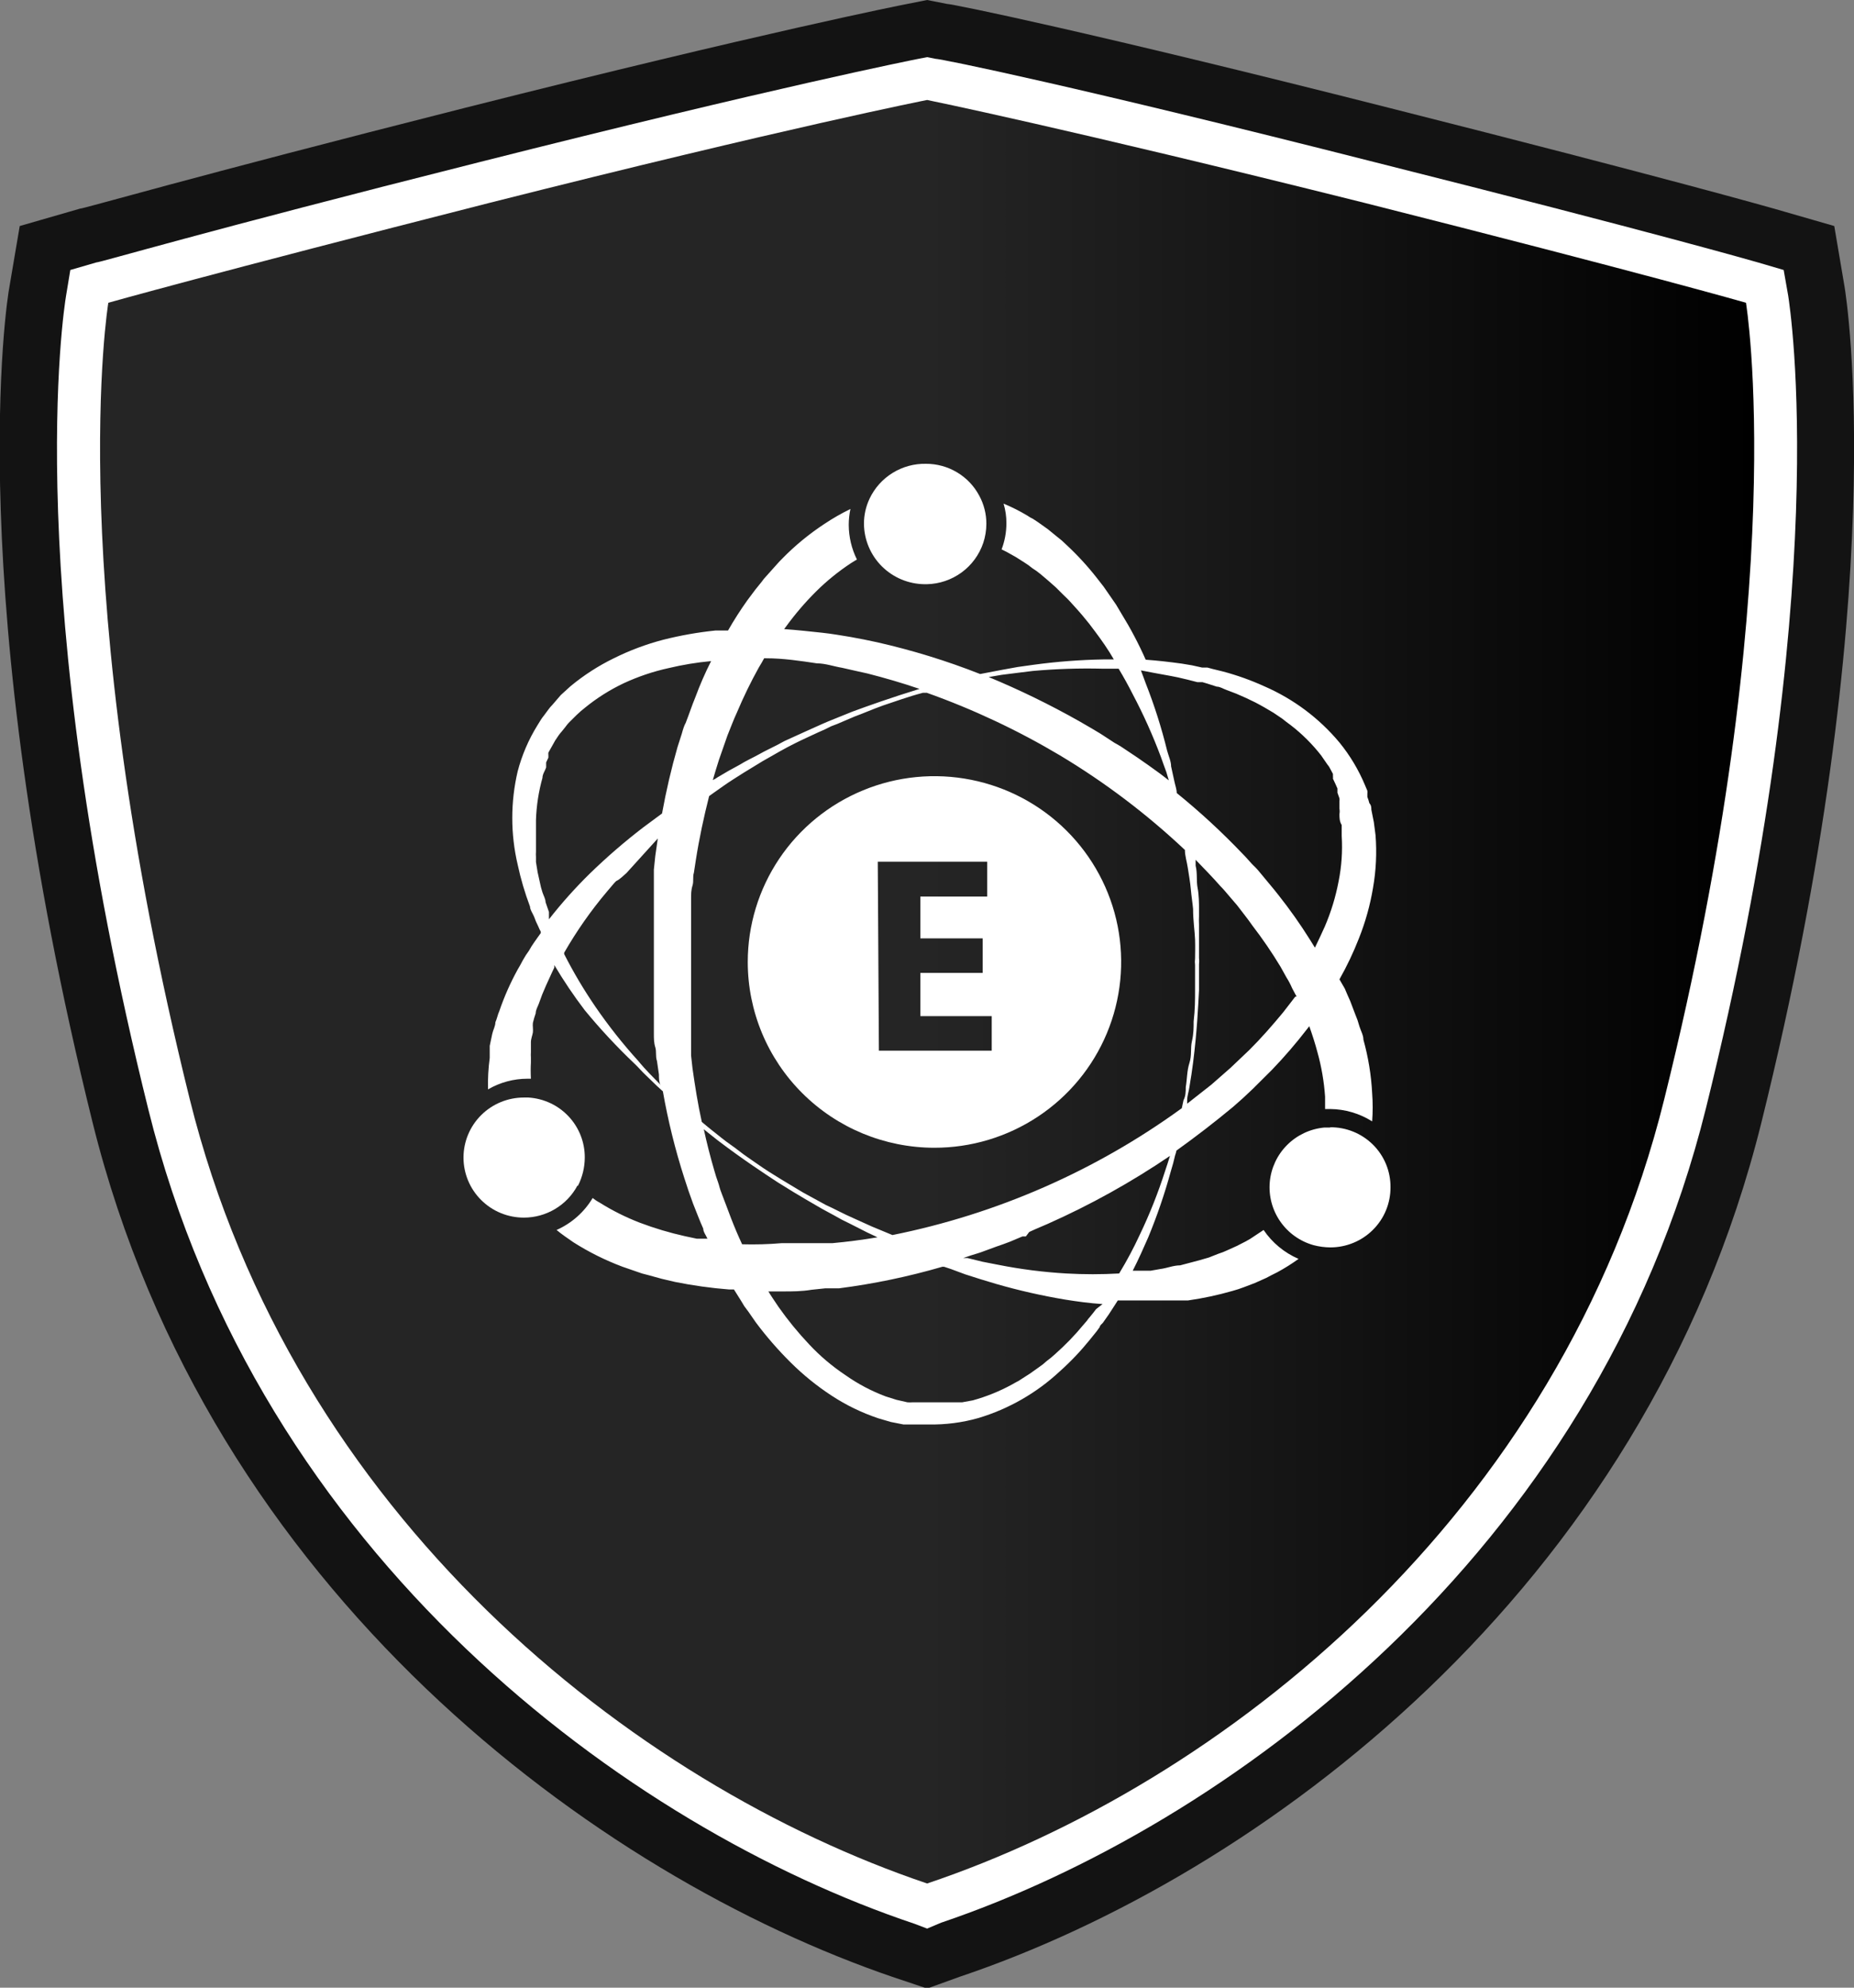 <svg width="56" height="60" viewBox="0 0 56 60" fill="none" xmlns="http://www.w3.org/2000/svg">
<rect x="0" y="0" width="56" height="60" fill="#808080" stroke="none"/>
<g clip-path="url(#clip0_12330_10694)">
<path d="M28.005 60.025L27.02 59.696C18.042 56.644 6.319 48.071 2.797 33.885C-1.174 17.881 0.207 9.029 0.285 8.657L0.596 6.823L2.417 6.298C2.538 6.298 5.56 5.402 14.046 3.255C23.058 0.981 27.227 0.152 27.409 0.118L28.005 0L28.6 0.118C28.773 0.118 32.916 0.964 41.955 3.255C50.449 5.402 53.462 6.265 53.583 6.298L55.404 6.823L55.715 8.657C55.776 9.029 57.174 17.881 53.203 33.885C49.681 48.071 37.984 56.644 28.989 59.67L28.005 60.025ZM6.095 11.439C5.939 14.601 6.017 21.804 8.685 32.49C11.508 43.844 20.641 50.903 28.022 53.718C35.394 50.903 44.51 43.844 47.333 32.49C50.009 21.711 50.078 14.575 49.923 11.439C48.196 10.965 45.157 10.171 40.427 8.987C33.521 7.237 29.42 6.349 27.979 6.045C26.537 6.349 22.471 7.237 15.53 8.987C10.86 10.145 7.847 10.991 6.095 11.439Z" fill="#131313"/>
<path d="M28.004 58.216L27.625 58.072C18.992 55.181 7.83 47.006 4.48 33.487C0.587 17.813 1.934 9.3 1.994 8.936L2.124 8.15L2.909 7.922C3.03 7.922 6.017 7.025 14.477 4.895C23.446 2.629 27.573 1.809 27.745 1.775L28.004 1.725L28.255 1.775C28.427 1.775 32.571 2.621 41.523 4.895C49.992 7.025 52.979 7.888 53.099 7.922L53.876 8.15L54.014 8.936C54.066 9.291 55.413 17.813 51.528 33.453C48.17 46.98 36.982 55.147 28.427 58.038L28.004 58.216ZM4.463 10.145C4.239 12.529 3.893 20.4 6.992 32.887C10.048 45.197 20.114 52.721 28.004 55.528C35.886 52.721 45.952 45.197 49.008 32.887C52.124 20.358 51.796 12.521 51.545 10.145C50.156 9.756 46.884 8.877 40.884 7.364C33.218 5.419 29.032 4.523 28.004 4.312C26.968 4.523 22.825 5.419 15.124 7.347C9.125 8.86 5.853 9.739 4.463 10.145Z" fill="white"/>
<path d="M28.004 3.018C28.004 3.018 32.165 3.863 41.204 6.121C49.741 8.277 52.737 9.139 52.737 9.139C52.737 9.139 54.144 17.593 50.268 33.183C47.143 45.78 36.887 53.87 28.004 56.855C19.113 53.854 8.857 45.763 5.732 33.183C1.865 17.585 3.272 9.139 3.272 9.139C3.272 9.139 6.259 8.294 14.796 6.121C23.835 3.838 28.004 3.018 28.004 3.018Z" fill="url(#paint0_linear_12330_10694)"/>
<path d="M27.996 17.635C28.374 17.627 28.74 17.503 29.045 17.28C29.35 17.057 29.578 16.746 29.699 16.389C29.761 16.203 29.792 16.009 29.793 15.813C29.794 15.518 29.721 15.226 29.58 14.966C29.426 14.674 29.195 14.43 28.911 14.26C28.627 14.089 28.302 14 27.97 14C27.614 13.993 27.264 14.088 26.962 14.275C26.659 14.461 26.418 14.731 26.266 15.051C26.153 15.289 26.095 15.55 26.096 15.813C26.101 16.295 26.295 16.756 26.637 17.096C26.98 17.437 27.443 17.63 27.927 17.635H27.996Z" fill="white"/>
<path d="M38.167 37.128L37.758 37.399L37.621 37.476L37.357 37.611L37.076 37.738L36.94 37.797L36.795 37.848L36.514 37.959L36.224 38.043L35.645 38.196C35.441 38.196 35.253 38.28 35.049 38.306L34.759 38.357H34.214C34.385 38.026 34.538 37.679 34.683 37.349C34.951 36.7 35.179 36.035 35.364 35.358C35.415 35.197 35.458 35.036 35.492 34.883C35.51 34.834 35.524 34.783 35.535 34.731C36.114 34.316 36.676 33.884 37.238 33.418L37.545 33.147L37.843 32.867L38.422 32.291C38.8 31.898 39.155 31.485 39.487 31.054L39.547 30.978C39.64 31.24 39.725 31.503 39.794 31.766C39.916 32.203 39.993 32.651 40.024 33.104C40.024 33.231 40.024 33.35 40.024 33.477H40.177C40.627 33.481 41.066 33.61 41.446 33.85C41.467 33.568 41.467 33.285 41.446 33.002C41.418 32.455 41.329 31.913 41.182 31.384C41.182 31.249 41.105 31.122 41.063 30.986L41.003 30.791L40.927 30.596L40.782 30.215C40.722 30.088 40.671 29.961 40.62 29.843L40.458 29.563C40.683 29.165 40.88 28.752 41.046 28.326C41.242 27.834 41.385 27.323 41.472 26.801C41.564 26.276 41.59 25.741 41.548 25.209L41.497 24.819L41.421 24.438C41.421 24.378 41.421 24.311 41.361 24.243C41.345 24.179 41.325 24.117 41.301 24.056V23.955C41.305 23.927 41.305 23.898 41.301 23.87L41.233 23.709C41.039 23.242 40.778 22.805 40.458 22.413C39.846 21.68 39.07 21.1 38.192 20.718C37.788 20.534 37.369 20.384 36.94 20.27L36.625 20.193L36.471 20.151H36.31L36.003 20.083L35.696 20.032C35.33 19.982 34.964 19.939 34.606 19.914C34.394 19.435 34.149 18.97 33.873 18.524L33.712 18.253L33.337 17.711L33.132 17.448C32.85 17.088 32.54 16.751 32.204 16.44L32.068 16.313L31.931 16.203L31.65 15.974L31.352 15.762L31.199 15.661C31.142 15.635 31.088 15.604 31.037 15.568C30.805 15.428 30.563 15.306 30.313 15.203C30.371 15.396 30.4 15.596 30.398 15.796C30.398 16.066 30.349 16.333 30.253 16.584L30.406 16.66L30.679 16.813L30.934 16.974C31.021 17.028 31.103 17.087 31.182 17.152L31.309 17.237L31.429 17.33L31.659 17.525L31.889 17.728L32.102 17.94C32.17 18.008 32.246 18.075 32.315 18.152C32.383 18.228 32.587 18.448 32.706 18.592L32.894 18.821L33.073 19.058C33.277 19.329 33.473 19.609 33.643 19.905H33.337C32.63 19.917 31.924 19.971 31.224 20.066L30.739 20.134L30.27 20.219L29.606 20.346C28.596 19.948 27.556 19.628 26.496 19.388L26.096 19.304L25.687 19.227C25.423 19.185 25.151 19.134 24.835 19.1C24.52 19.067 24.069 19.016 23.685 18.99L23.736 18.922C24.013 18.54 24.321 18.18 24.657 17.847C24.977 17.53 25.328 17.247 25.704 16.999L25.883 16.889C25.723 16.565 25.638 16.209 25.636 15.847C25.636 15.685 25.653 15.523 25.687 15.364C25.416 15.496 25.154 15.646 24.904 15.813C24.441 16.117 24.012 16.469 23.626 16.864C23.523 16.965 23.438 17.067 23.345 17.169L23.072 17.474C22.995 17.584 22.902 17.686 22.817 17.796L22.57 18.126C22.365 18.414 22.169 18.719 21.99 19.033H21.607C21.076 19.088 20.549 19.181 20.031 19.312C19.516 19.447 19.016 19.634 18.54 19.871C18.07 20.1 17.63 20.384 17.228 20.718L16.939 20.981L16.683 21.278C16.636 21.325 16.593 21.376 16.555 21.43L16.436 21.591L16.377 21.667L16.326 21.744L16.232 21.896C15.965 22.327 15.764 22.796 15.636 23.285C15.419 24.211 15.419 25.173 15.636 26.098C15.728 26.53 15.854 26.955 16.01 27.369C16.01 27.462 16.087 27.564 16.13 27.665L16.189 27.818L16.257 27.962C16.279 28.017 16.305 28.071 16.334 28.123V28.165L16.147 28.428C16.085 28.515 16.028 28.605 15.976 28.699L15.883 28.834L15.797 28.978C15.746 29.072 15.695 29.173 15.636 29.267C15.415 29.668 15.23 30.087 15.082 30.52C15.058 30.575 15.038 30.632 15.022 30.69C15.006 30.747 14.986 30.804 14.963 30.859C14.963 30.978 14.894 31.088 14.869 31.206L14.792 31.571C14.792 31.63 14.792 31.689 14.792 31.749V31.935C14.75 32.249 14.732 32.567 14.741 32.884C15.103 32.673 15.514 32.562 15.934 32.562H16.036C16.027 32.398 16.027 32.234 16.036 32.071C16.036 32.02 16.036 31.969 16.036 31.918C16.032 31.867 16.032 31.816 16.036 31.766C16.036 31.664 16.036 31.562 16.036 31.461C16.036 31.359 16.078 31.266 16.096 31.164C16.1 31.116 16.1 31.068 16.096 31.02C16.091 30.972 16.091 30.924 16.096 30.876C16.119 30.779 16.147 30.683 16.181 30.588C16.181 30.486 16.24 30.393 16.274 30.3C16.308 30.207 16.343 30.114 16.377 30.02L16.496 29.741C16.581 29.563 16.658 29.377 16.743 29.207V29.131C17.023 29.603 17.33 30.058 17.663 30.495C18.129 31.061 18.63 31.599 19.162 32.105C19.281 32.215 19.384 32.342 19.503 32.452L19.844 32.782L20.022 32.943C20.178 33.83 20.394 34.704 20.67 35.561L20.798 35.951L20.934 36.332C21.036 36.586 21.13 36.84 21.241 37.086C21.241 37.188 21.326 37.289 21.368 37.391H21.045L20.687 37.315C20.223 37.212 19.768 37.076 19.324 36.908C18.899 36.744 18.491 36.54 18.106 36.298C18.033 36.26 17.965 36.214 17.901 36.163C17.647 36.589 17.266 36.926 16.811 37.128C16.973 37.264 17.152 37.382 17.322 37.501C17.789 37.797 18.286 38.044 18.804 38.238L19.392 38.441L19.588 38.492L19.988 38.602L20.389 38.696C20.929 38.805 21.475 38.881 22.024 38.924H22.169L22.382 39.263L22.484 39.432L22.604 39.593L22.834 39.924C23.153 40.35 23.503 40.752 23.881 41.127C24.258 41.501 24.671 41.836 25.116 42.127C25.556 42.416 26.031 42.646 26.53 42.813L26.905 42.923L27.289 42.999H28.055C28.562 43.008 29.067 42.943 29.555 42.804C30.47 42.529 31.31 42.048 32.008 41.398C32.338 41.104 32.642 40.784 32.919 40.441L33.124 40.187L33.217 40.059C33.217 40.017 33.277 39.966 33.311 39.932L33.49 39.678L33.66 39.416L33.763 39.255C34.027 39.255 34.299 39.255 34.572 39.255H35.884C36.339 39.19 36.788 39.094 37.23 38.967L37.4 38.916L37.57 38.856L37.903 38.729L38.243 38.577L38.405 38.492L38.575 38.407C38.8 38.286 39.016 38.15 39.223 38.001C38.794 37.816 38.428 37.513 38.167 37.128ZM39.121 30.088L38.984 30.266L38.754 30.563C38.431 30.952 38.099 31.334 37.732 31.698L37.17 32.232L36.591 32.74L35.858 33.316V33.214C35.858 33.079 35.909 32.943 35.926 32.816C35.943 32.689 35.969 32.562 35.986 32.443L36.037 32.079C36.156 31.139 36.19 30.385 36.216 29.893C36.216 29.639 36.216 29.444 36.216 29.309V29.114C36.224 29.047 36.224 28.978 36.216 28.911V28.335C36.216 28.199 36.216 28.064 36.216 27.902C36.212 27.821 36.212 27.739 36.216 27.657C36.216 27.572 36.216 27.487 36.216 27.394C36.216 27.301 36.216 27.013 36.173 26.801C36.131 26.589 36.173 26.369 36.114 26.132C36.114 26.073 36.114 26.013 36.114 25.954C36.369 26.217 36.625 26.479 36.863 26.75C36.949 26.835 37.034 26.937 37.119 27.038L37.366 27.326C37.519 27.53 37.681 27.725 37.826 27.936C38.133 28.335 38.418 28.751 38.678 29.182L38.857 29.504C38.922 29.606 38.979 29.714 39.027 29.826L39.112 29.987L39.163 30.08L39.121 30.088ZM35.577 20.447L35.867 20.515L36.165 20.591H36.318L36.463 20.634L36.753 20.727C36.855 20.727 36.949 20.795 37.051 20.829L37.34 20.939L37.63 21.066L37.911 21.201L38.056 21.278L38.192 21.354L38.465 21.515L38.729 21.693L38.857 21.794L38.984 21.888C39.328 22.153 39.637 22.461 39.904 22.802L40.092 23.074L40.143 23.141L40.185 23.218L40.262 23.362V23.43C40.265 23.455 40.265 23.48 40.262 23.506L40.33 23.65L40.398 23.802V23.929L40.458 24.099C40.462 24.127 40.462 24.155 40.458 24.183V24.412C40.467 24.465 40.467 24.52 40.458 24.573C40.458 24.683 40.458 24.793 40.526 24.904V25.234C40.554 25.694 40.523 26.155 40.432 26.606C40.343 27.075 40.203 27.532 40.015 27.97C39.921 28.182 39.819 28.394 39.717 28.606L39.564 28.36C39.274 27.897 38.958 27.45 38.618 27.021C38.448 26.801 38.26 26.589 38.09 26.378C37.92 26.166 37.903 26.174 37.809 26.073C37.715 25.971 37.63 25.869 37.528 25.768C36.906 25.116 36.243 24.505 35.543 23.938C35.543 23.828 35.5 23.718 35.475 23.599L35.373 23.133C35.373 22.98 35.296 22.82 35.253 22.659C35.083 21.967 34.867 21.288 34.606 20.625C34.555 20.49 34.512 20.363 34.461 20.236C35.015 20.346 35.296 20.388 35.577 20.447ZM29.81 20.447L30.253 20.371L30.722 20.312L31.199 20.253C31.895 20.191 32.595 20.168 33.294 20.185H33.788C33.941 20.439 34.086 20.702 34.214 20.956C34.539 21.569 34.823 22.203 35.066 22.853C35.117 23.006 35.177 23.158 35.228 23.302L35.304 23.556L35.04 23.353L34.7 23.108L34.359 22.87L34.018 22.642L33.839 22.523L33.66 22.421L33.311 22.193L33.217 22.133L32.962 21.981L32.596 21.769C31.701 21.264 30.777 20.814 29.827 20.422L29.81 20.447ZM21.718 22.93L21.973 22.201C22.067 21.972 22.152 21.735 22.263 21.498C22.457 21.038 22.676 20.588 22.919 20.151C22.978 20.058 23.029 19.965 23.081 19.871H23.149C23.651 19.871 24.171 19.948 24.674 20.024C24.929 20.024 25.185 20.117 25.44 20.159L25.815 20.244L26.198 20.329C26.726 20.464 27.255 20.617 27.774 20.795C26.922 21.057 26.207 21.311 25.747 21.481L25.202 21.701L25.014 21.777L24.835 21.854L24.307 22.091L23.915 22.269L23.694 22.37L23.455 22.498C23.294 22.582 23.106 22.667 22.927 22.769C22.748 22.87 22.535 22.963 22.331 23.091L22.007 23.268L21.675 23.463C21.63 23.496 21.581 23.525 21.53 23.548C21.59 23.345 21.649 23.141 21.718 22.93ZM19.929 32.723L19.605 32.392C19.494 32.274 19.384 32.155 19.281 32.028C18.813 31.513 18.381 30.966 17.987 30.393C17.637 29.883 17.321 29.351 17.041 28.8V28.758C17.416 28.105 17.849 27.487 18.336 26.911C18.804 26.352 18.447 26.793 18.924 26.352L19.869 25.31L19.793 25.835L19.75 26.25C19.75 26.386 19.75 26.522 19.75 26.657C19.75 26.793 19.75 26.937 19.75 27.072V29.555C19.75 29.69 19.75 29.834 19.75 29.97V31.206C19.75 31.342 19.75 31.478 19.793 31.613C19.835 31.749 19.793 31.884 19.844 32.028L19.903 32.435C19.903 32.545 19.903 32.664 19.954 32.765L19.929 32.723ZM20.593 22.15L20.465 22.548C20.275 23.209 20.119 23.88 19.997 24.556L19.835 24.675L19.435 24.971C18.868 25.405 18.328 25.872 17.816 26.369C17.375 26.802 16.962 27.263 16.581 27.75V27.674C16.581 27.623 16.581 27.572 16.581 27.53L16.479 27.233C16.479 27.14 16.419 27.038 16.385 26.937C16.351 26.835 16.326 26.733 16.308 26.64C16.291 26.547 16.257 26.428 16.24 26.335L16.189 26.022V25.869C16.185 25.816 16.185 25.762 16.189 25.708C16.189 25.607 16.189 25.505 16.189 25.395C16.189 25.285 16.189 25.183 16.189 25.073V24.912C16.189 24.861 16.189 24.802 16.189 24.751C16.203 24.321 16.269 23.895 16.385 23.48C16.385 23.37 16.462 23.268 16.496 23.167V23.014L16.564 22.87V22.794C16.561 22.769 16.561 22.743 16.564 22.718L16.726 22.43L16.768 22.354L16.871 22.201L16.922 22.133L16.973 22.074L17.075 21.947C17.107 21.902 17.141 21.86 17.177 21.82L17.416 21.583C17.497 21.505 17.582 21.431 17.671 21.362C18.029 21.07 18.421 20.823 18.838 20.625C19.272 20.424 19.726 20.27 20.193 20.168C20.616 20.067 21.046 19.996 21.479 19.956C21.299 20.311 21.14 20.676 21.002 21.049C20.9 21.295 20.815 21.557 20.712 21.82C20.67 21.888 20.627 22.023 20.593 22.15ZM21.198 33.867C21.079 33.333 20.994 32.791 20.917 32.248L20.874 31.859C20.874 31.732 20.874 31.596 20.874 31.469C20.874 31.342 20.874 31.206 20.874 31.071V29.893C20.874 29.758 20.874 29.622 20.874 29.495V27.123C20.874 26.996 20.874 26.869 20.917 26.733C20.959 26.598 20.917 26.471 20.959 26.344L21.019 25.954C21.121 25.302 21.258 24.666 21.419 24.031L21.513 23.963L21.837 23.734C22.05 23.582 22.263 23.455 22.459 23.328L23.029 22.98L23.549 22.684C23.864 22.506 24.145 22.37 24.401 22.252C24.657 22.133 24.801 22.066 24.921 22.015L25.108 21.922L25.287 21.854L25.823 21.625C26.062 21.54 26.343 21.413 26.675 21.295L27.229 21.108C27.433 21.04 27.646 20.973 27.876 20.913H27.996C29.395 21.411 30.741 22.044 32.016 22.802C33.374 23.616 34.639 24.573 35.79 25.657C35.79 25.835 35.85 26.013 35.875 26.183C35.901 26.352 35.952 26.64 35.969 26.844C35.986 27.047 36.02 27.25 36.037 27.437C36.037 27.801 36.088 28.106 36.097 28.36C36.105 28.614 36.097 28.8 36.097 28.936C36.089 29.001 36.089 29.066 36.097 29.131V29.326C36.097 29.461 36.097 29.656 36.097 29.91C36.097 30.165 36.097 30.47 36.054 30.834C36.054 31.02 36.054 31.206 36.003 31.427C35.952 31.647 36.003 31.85 35.926 32.088C35.85 32.325 35.858 32.562 35.816 32.816C35.816 32.943 35.816 33.079 35.747 33.214L35.696 33.452C33.095 35.341 30.114 36.647 26.956 37.281L26.343 37.027L25.798 36.781C25.466 36.637 25.193 36.484 24.946 36.374L24.265 36.002L24.094 35.9L23.6 35.603C23.379 35.468 23.115 35.307 22.817 35.095C22.663 34.985 22.501 34.883 22.331 34.748C22.161 34.612 21.982 34.502 21.794 34.349C21.607 34.197 21.436 34.07 21.249 33.909L21.198 33.867ZM22.416 37.56C22.297 37.306 22.186 37.044 22.084 36.781C21.982 36.518 21.905 36.298 21.811 36.061C21.718 35.824 21.735 35.815 21.692 35.697C21.649 35.578 21.607 35.451 21.573 35.324C21.453 34.917 21.343 34.477 21.258 34.087L21.394 34.197L21.683 34.426C22.442 35.002 23.064 35.408 23.489 35.688L23.983 35.993L24.324 36.196L24.835 36.493L25.21 36.696L25.423 36.815L25.662 36.933L26.198 37.205L26.505 37.349C26.053 37.425 25.602 37.484 25.142 37.526H24.375C24.12 37.526 23.864 37.526 23.609 37.526C23.212 37.56 22.814 37.571 22.416 37.56ZM33.107 39.517C33.047 39.602 32.987 39.67 32.919 39.755C32.886 39.792 32.854 39.831 32.826 39.873L32.723 39.992L32.528 40.22L32.315 40.449L32.093 40.669L31.863 40.881C31.785 40.953 31.702 41.021 31.616 41.084L31.497 41.186L31.369 41.279L31.105 41.466L30.841 41.635C30.796 41.668 30.747 41.697 30.696 41.72L30.56 41.796C30.188 41.999 29.793 42.158 29.384 42.271L29.061 42.33H27.57C27.516 42.334 27.462 42.334 27.408 42.33L27.076 42.254L26.752 42.152C26.32 41.99 25.911 41.774 25.534 41.508C25.136 41.243 24.77 40.933 24.444 40.585C24.107 40.229 23.797 39.85 23.515 39.45L23.311 39.145L23.208 38.983H23.66C23.941 38.983 24.213 38.983 24.512 38.933L24.921 38.89H25.338C26.395 38.754 27.441 38.536 28.464 38.238H28.515L28.72 38.306L29.154 38.467L29.606 38.611L30.083 38.755C30.768 38.953 31.465 39.111 32.17 39.229C32.536 39.288 32.911 39.339 33.303 39.365L33.107 39.517ZM33.805 38.441C33.272 38.471 32.737 38.471 32.204 38.441C31.514 38.401 30.828 38.313 30.151 38.179L29.674 38.086L29.222 37.975H29.095L29.316 37.899C29.444 37.857 29.58 37.823 29.708 37.772L30.1 37.628L30.296 37.56L30.5 37.484L30.883 37.323H30.986L31.088 37.188L31.275 37.103L31.65 36.942C32.939 36.369 34.173 35.683 35.339 34.892C35.296 35.036 35.245 35.188 35.194 35.341C34.983 36.001 34.727 36.647 34.427 37.272C34.245 37.667 34.04 38.052 33.814 38.424L33.805 38.441Z" fill="white"/>
<path d="M17.459 35.79C17.592 35.527 17.662 35.237 17.663 34.943C17.666 34.481 17.491 34.036 17.174 33.699C16.857 33.361 16.422 33.158 15.959 33.13H15.823C15.339 33.13 14.876 33.321 14.534 33.661C14.192 34.001 14 34.462 14 34.943C14 35.423 14.192 35.885 14.534 36.224C14.876 36.565 15.339 36.755 15.823 36.755C16.155 36.755 16.481 36.665 16.766 36.495C17.051 36.325 17.285 36.081 17.441 35.79H17.459Z" fill="white"/>
<path d="M40.177 34.036H39.998C39.575 34.076 39.178 34.262 38.878 34.562C38.578 34.861 38.393 35.256 38.354 35.677C38.316 36.099 38.427 36.52 38.668 36.868C38.909 37.217 39.265 37.471 39.674 37.586C39.841 37.63 40.013 37.653 40.185 37.654C40.425 37.654 40.661 37.606 40.882 37.515C41.102 37.424 41.303 37.29 41.471 37.122C41.64 36.953 41.774 36.754 41.864 36.534C41.955 36.314 42.001 36.078 42 35.84C42.002 35.602 41.957 35.365 41.866 35.144C41.775 34.923 41.641 34.722 41.471 34.553C41.301 34.385 41.099 34.251 40.877 34.161C40.655 34.071 40.417 34.025 40.177 34.028V34.036Z" fill="white"/>
<path d="M28.217 34.646C29.333 34.648 30.424 34.32 31.352 33.705C32.281 33.09 33.005 32.215 33.433 31.19C33.861 30.165 33.974 29.037 33.758 27.949C33.541 26.86 33.004 25.86 32.216 25.075C31.428 24.29 30.423 23.755 29.329 23.538C28.235 23.321 27.101 23.431 26.07 23.856C25.039 24.28 24.157 24.999 23.537 25.921C22.917 26.844 22.586 27.928 22.586 29.038C22.586 30.524 23.179 31.949 24.235 33C25.291 34.052 26.723 34.644 28.217 34.646ZM26.513 26.013H29.819V27.064H27.8V28.326H29.682V29.368H27.8V30.673H29.955V31.715H26.547L26.513 26.013Z" fill="white"/>
</g>
<defs>
<linearGradient id="paint0_linear_12330_10694" x1="3.021" y1="29.945" x2="52.979" y2="29.945" gradientUnits="userSpaceOnUse">
<stop offset="0.5" stop-color="#252525"/>
<stop offset="1"/>
</linearGradient>
<clipPath id="clip0_12330_10694">
<rect width="56" height="60" fill="white"/>
</clipPath>
</defs>
</svg>
